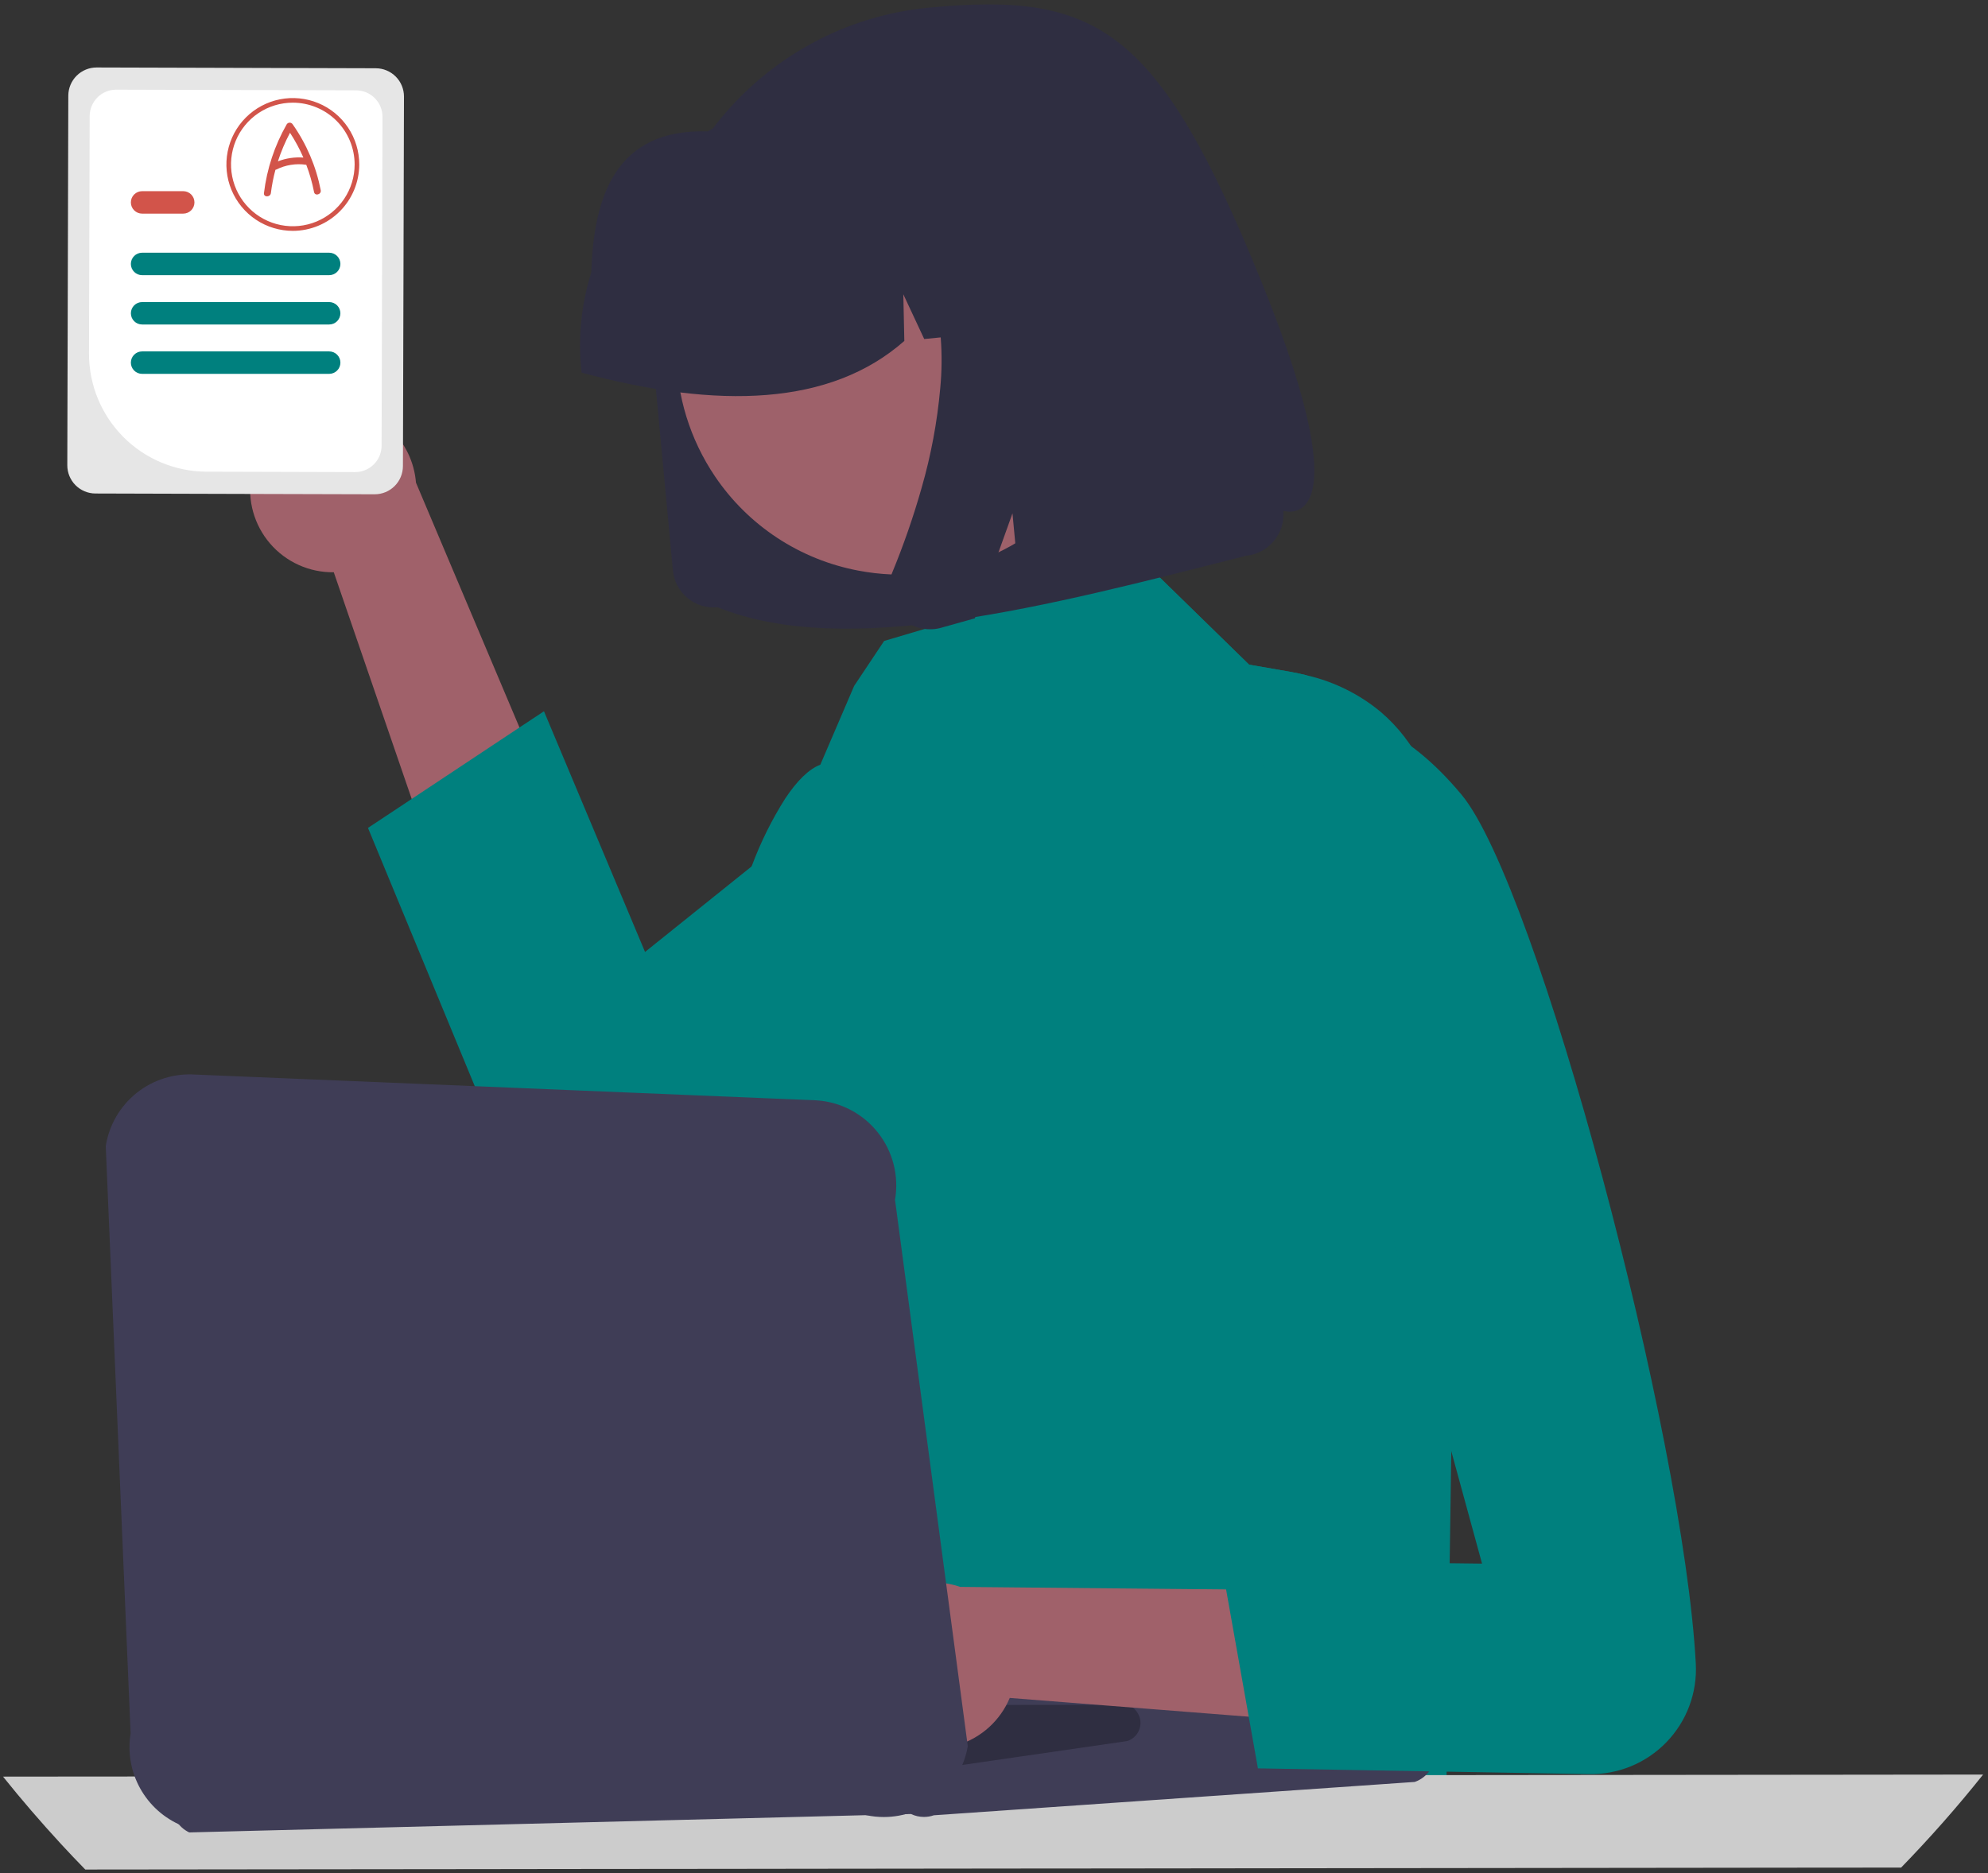 <svg width="382" height="360" viewBox="0 0 382 360" fill="none" xmlns="http://www.w3.org/2000/svg">
<rect x="0" y="0" width="382" height="360" fill="#333333" stroke="none"/>
<path d="M48.27 91.547C47.893 93.835 48.022 96.179 48.649 98.413C49.276 100.646 50.385 102.715 51.898 104.474C53.41 106.232 55.291 107.638 57.405 108.591C59.52 109.544 61.818 110.022 64.138 109.991L103.007 223.091L127.809 206.046L79.931 92.77C79.621 88.877 77.893 85.233 75.076 82.528C72.258 79.824 68.547 78.246 64.644 78.096C60.741 77.945 56.919 79.231 53.901 81.71C50.883 84.189 48.88 87.689 48.27 91.547Z" fill="#A0616A"/>
<path d="M251.144 129.814C233.883 149.452 191.321 184.061 156.258 207.892C148.679 213.043 141.446 217.683 134.898 221.566C130.474 224.188 126.361 226.457 122.658 228.309C120.173 229.547 117.458 230.258 114.685 230.399C111.912 230.539 109.14 230.106 106.543 229.125C103.945 228.144 101.578 226.638 99.589 224.7C97.601 222.762 96.034 220.434 94.987 217.863L70.709 159.127L79.109 153.559L99.821 139.82L104.525 136.708L123.947 182.966L144.429 166.526L157.144 156.318L215.109 109.801L220.108 108.317L231.772 119.699L240.021 127.753L247.779 129.1C248.939 129.302 250.063 129.54 251.144 129.814Z" fill="#00807E"/>
<path d="M280.126 192.778L277.95 342.199L102.198 337.156L130.266 275.2C130.064 273.212 142.585 259.258 142.513 257.19C142.296 251.131 146.821 245.519 147.555 239.18C149.054 226.104 140.474 176.727 144.429 166.526C146.114 161.971 148.272 157.605 150.869 153.501C153.117 150.101 155.422 147.81 157.627 146.981L164.125 131.838L169.888 123.193L215.109 109.801L220.108 108.317L231.772 119.699L240.021 127.753L247.779 129.1C248.939 129.302 250.063 129.54 251.144 129.814C256.348 131.014 261.199 133.417 265.307 136.831C278.851 148.336 280.429 169.977 280.126 192.778Z" fill="#00807E"/>
<path d="M381.06 341.077C376.103 347.294 370.851 353.254 365.304 358.957L346.3 358.972L244.094 359.087L225.695 359.109L213.462 359.123L195.265 359.137L181.267 359.152L155.411 359.181L140.16 359.202L108.044 359.231L92.714 359.253L50.231 359.296L23.547 359.325L16.386 359.332C14.794 357.704 13.226 356.052 11.681 354.375C7.835 350.204 4.134 345.903 0.58 341.473L15.406 341.458L25.506 341.451L48.891 341.422L94.018 341.379L109.269 341.365L115.436 341.358H115.457L120.298 341.35L122.467 341.343L128.021 341.336H130.37L146.838 341.322L182.362 341.278L197.995 341.264L212.965 341.25L226.999 341.235L247.135 341.214L354.678 341.105L381.06 341.077Z" fill="#CCCCCC"/>
<path d="M137.902 116.718L137.863 116.722C135.785 116.915 133.715 116.275 132.108 114.942C130.502 113.609 129.491 111.693 129.298 109.615L125.201 65.886C124.459 58.052 125.3 50.149 127.674 42.647C132.327 28.005 142.451 15.723 155.936 8.362C162.899 4.57 170.557 2.228 178.45 1.476C210.738 -1.6 222.538 5.125 242.483 54.37C262.429 103.615 246.587 98.165 246.587 98.165C246.686 99.219 246.573 100.283 246.253 101.292C245.625 103.26 244.261 104.911 242.446 105.897C241.514 106.403 240.49 106.715 239.435 106.817C201.263 116.52 162.746 126.733 137.896 116.719L137.902 116.718Z" fill="#2F2E41"/>
<path d="M208.951 42.911C213.742 50 216.326 58.351 216.374 66.908C216.423 75.465 213.934 83.844 209.223 90.988C204.513 98.132 197.79 103.719 189.906 107.044C182.021 110.37 173.328 111.284 164.924 109.672C159.361 108.623 154.062 106.48 149.333 103.368C144.604 100.256 140.539 96.237 137.375 91.542C132.593 84.455 130.017 76.111 129.971 67.561C129.925 59.012 132.412 50.64 137.117 43.502C141.822 36.364 148.536 30.779 156.411 27.45C164.286 24.122 172.97 23.2 181.368 24.801C186.936 25.844 192.241 27.982 196.976 31.091C201.711 34.2 205.781 38.218 208.951 42.912L208.951 42.911Z" fill="#9E616A"/>
<path d="M111.665 70.744C111.079 64.549 111.744 58.298 113.621 52.365C114.057 37.851 118.268 24.704 135.971 25.256C141.443 22.279 147.458 20.433 153.658 19.828L162.406 18.965C162.504 18.955 162.603 18.945 162.701 18.936C168.762 18.372 174.874 19.007 180.69 20.806C186.505 22.604 191.909 25.53 196.594 29.417C201.278 33.304 205.152 38.075 207.992 43.459C210.833 48.842 212.585 54.733 213.149 60.794L213.231 61.669L194.723 63.479L186.757 46.432L187.15 64.223L177.591 65.161L173.574 56.561L173.77 65.53C159.577 78.031 138.055 78.686 111.755 71.621L111.665 70.744Z" fill="#2F2E41"/>
<path d="M170.868 112.239C170.71 113.68 170.96 115.136 171.589 116.442C171.906 117.111 172.316 117.732 172.805 118.287C173.224 118.76 173.697 119.182 174.214 119.543C175.748 120.611 177.611 121.097 179.47 120.915C179.586 120.903 179.702 120.889 179.817 120.873C179.933 120.856 180.048 120.837 180.163 120.816C180.279 120.795 180.394 120.771 180.508 120.744C180.623 120.717 180.738 120.687 180.853 120.656L187.312 118.846L194.552 98.66L196.211 116.373L225.585 108.195L218.543 33.031L168.478 37.964L169.851 39.286C174.413 43.726 177.661 49.339 179.239 55.507C180.805 61.757 181.288 68.229 180.668 74.643C180.088 81.128 178.888 87.542 177.082 93.797C175.511 99.337 173.621 104.78 171.423 110.102C171.139 110.785 170.952 111.504 170.868 112.239Z" fill="#2F2E41"/>
<path d="M177.544 349.222C176.683 349.222 175.833 349.029 175.056 348.66L36.362 352.198C35.297 351.694 34.411 350.879 33.82 349.861C33.228 348.842 32.96 347.668 33.05 346.494C33.139 345.32 33.583 344.201 34.323 343.284C35.062 342.367 36.062 341.696 37.19 341.36L127.928 314.305C128.868 314.025 129.863 313.987 130.821 314.194L271.177 331.301C272.419 331.57 273.539 332.237 274.366 333.202C275.193 334.166 275.681 335.375 275.757 336.644C275.833 337.912 275.491 339.171 274.785 340.227C274.078 341.283 273.045 342.079 271.844 342.493L179.444 348.902C178.833 349.114 178.191 349.222 177.544 349.222Z" fill="#3F3D56"/>
<path d="M182.645 339.568C182.019 339.568 181.403 339.408 180.856 339.102L68.216 344.364C67.577 344.006 67.06 343.463 66.733 342.806C66.407 342.149 66.285 341.41 66.385 340.683C66.485 339.956 66.801 339.277 67.293 338.732C67.784 338.188 68.428 337.805 69.141 337.632L109.919 327.734C110.555 327.58 111.221 327.6 111.848 327.791L216.562 327.665C217.308 327.893 217.961 328.354 218.425 328.98C218.89 329.606 219.142 330.364 219.145 331.144C219.148 331.923 218.901 332.683 218.441 333.313C217.98 333.942 217.331 334.407 216.587 334.64L183.734 339.401C183.382 339.512 183.014 339.568 182.645 339.568Z" fill="#2F2E41"/>
<path d="M170.788 333.564C172.738 334.821 174.94 335.635 177.238 335.949C179.536 336.263 181.876 336.07 184.091 335.382C186.307 334.694 188.344 333.529 190.061 331.968C191.777 330.408 193.13 328.49 194.025 326.35L313.251 335.715L307.487 306.178L184.515 305.007C180.82 303.741 176.789 303.875 173.186 305.383C169.584 306.891 166.659 309.669 164.967 313.189C163.275 316.709 162.933 320.727 164.006 324.482C165.079 328.238 167.492 331.469 170.788 333.564Z" fill="#A0616A"/>
<path d="M241.209 141.203C241.209 141.203 259.22 126.795 280.832 152.73C295.407 170.22 323.524 275.953 325.855 319.767C326.002 322.539 325.575 325.312 324.601 327.912C323.626 330.512 322.126 332.882 320.192 334.875C318.259 336.867 315.935 338.439 313.366 339.492C310.796 340.544 308.038 341.054 305.262 340.991L241.714 339.885L234.608 299.938L284.78 300.532L241.209 141.203Z" fill="#00807E"/>
<path d="M169.83 349.238C167.65 349.237 165.492 348.8 163.483 347.953L34.931 350.887C31.538 349.472 28.722 346.954 26.937 343.74C25.152 340.527 24.504 336.805 25.096 333.177L20.32 220.28C20.953 216.247 23.075 212.599 26.268 210.055C29.46 207.511 33.49 206.256 37.563 206.539L156.909 211.489C159.2 211.639 161.433 212.269 163.465 213.338C165.497 214.407 167.281 215.892 168.702 217.695C170.124 219.498 171.15 221.579 171.715 223.804C172.28 226.03 172.371 228.349 171.981 230.611L185.964 335.625C185.307 339.43 183.328 342.881 180.377 345.371C177.426 347.861 173.691 349.231 169.83 349.238Z" fill="#3F3D56"/>
<path d="M72.215 13.121L18.565 12.97C17.127 12.968 15.747 13.537 14.727 14.551C13.708 15.565 13.132 16.942 13.126 18.38L12.932 89.42C12.929 90.857 13.496 92.236 14.509 93.254C15.522 94.273 16.898 94.847 18.335 94.852L48.095 94.938L71.991 95.003C73.429 95.006 74.809 94.437 75.827 93.423C76.846 92.408 77.42 91.031 77.423 89.593L77.438 85.393L77.625 18.56C77.628 17.122 77.06 15.741 76.045 14.721C75.031 13.701 73.653 13.126 72.215 13.121Z" fill="#E6E6E6"/>
<path d="M68.432 17.364L22.326 17.235C20.98 17.233 19.687 17.765 18.733 18.714C17.778 19.664 17.239 20.953 17.233 22.299L17.103 67.973C17.094 73.972 19.464 79.728 23.694 83.981C27.924 88.234 33.668 90.636 39.666 90.659L48.426 90.681L68.231 90.739C69.578 90.741 70.87 90.21 71.825 89.26C72.78 88.311 73.319 87.021 73.324 85.674L73.338 81.078L73.497 22.458C73.5 21.111 72.968 19.818 72.019 18.863C71.069 17.908 69.779 17.369 68.432 17.364Z" fill="white"/>
<path d="M63.253 48.572H27.304C27.021 48.572 26.74 48.628 26.478 48.737C26.216 48.845 25.979 49.004 25.778 49.205C25.578 49.405 25.419 49.643 25.311 49.904C25.202 50.166 25.146 50.447 25.146 50.73C25.146 51.014 25.202 51.294 25.311 51.556C25.419 51.818 25.578 52.056 25.778 52.256C25.979 52.456 26.216 52.615 26.478 52.724C26.74 52.832 27.021 52.888 27.304 52.888H63.253C63.825 52.888 64.374 52.66 64.778 52.256C65.183 51.851 65.41 51.302 65.41 50.73C65.41 50.158 65.183 49.609 64.778 49.205C64.374 48.8 63.825 48.572 63.253 48.572Z" fill="#00807E"/>
<path d="M35.207 36.743H27.304C26.732 36.743 26.183 36.971 25.778 37.375C25.374 37.78 25.146 38.329 25.146 38.901C25.146 39.473 25.374 40.022 25.778 40.427C26.183 40.831 26.732 41.059 27.304 41.059H35.207C35.779 41.059 36.328 40.831 36.733 40.427C37.137 40.022 37.365 39.473 37.365 38.901C37.365 38.329 37.137 37.78 36.733 37.375C36.328 36.971 35.779 36.743 35.207 36.743Z" fill="#D2544A"/>
<path d="M63.253 67.541H27.304C26.732 67.541 26.183 67.768 25.778 68.173C25.374 68.578 25.146 69.126 25.146 69.699C25.146 70.271 25.374 70.82 25.778 71.224C26.183 71.629 26.732 71.856 27.304 71.856H63.253C63.825 71.856 64.374 71.629 64.778 71.224C65.183 70.82 65.41 70.271 65.41 69.699C65.41 69.126 65.183 68.578 64.778 68.173C64.374 67.768 63.825 67.541 63.253 67.541Z" fill="#00807E"/>
<path d="M63.253 58.06H27.304C26.733 58.06 26.185 58.287 25.781 58.691C25.377 59.095 25.15 59.643 25.15 60.215C25.15 60.786 25.377 61.334 25.781 61.738C26.185 62.142 26.733 62.368 27.304 62.368H63.253C63.824 62.368 64.372 62.142 64.776 61.738C65.18 61.334 65.407 60.786 65.407 60.215C65.407 59.643 65.18 59.095 64.776 58.691C64.372 58.287 63.824 58.06 63.253 58.06Z" fill="#00807E"/>
<path d="M56.267 44.373C53.743 44.373 51.275 43.624 49.176 42.222C47.078 40.819 45.442 38.826 44.476 36.494C43.51 34.162 43.257 31.596 43.749 29.12C44.242 26.644 45.457 24.37 47.242 22.585C49.027 20.8 51.301 19.584 53.777 19.092C56.253 18.599 58.819 18.852 61.151 19.818C63.484 20.784 65.477 22.42 66.879 24.519C68.282 26.618 69.03 29.085 69.03 31.61C69.026 34.993 67.681 38.238 65.288 40.63C62.895 43.023 59.651 44.369 56.267 44.373ZM56.267 19.733C53.918 19.733 51.622 20.43 49.669 21.735C47.716 23.04 46.194 24.895 45.295 27.065C44.396 29.235 44.161 31.623 44.619 33.927C45.077 36.23 46.209 38.346 47.869 40.007C49.53 41.668 51.646 42.8 53.95 43.258C56.254 43.716 58.642 43.481 60.812 42.582C62.982 41.683 64.837 40.161 66.142 38.208C67.447 36.255 68.143 33.959 68.143 31.61C68.14 28.461 66.887 25.442 64.661 23.216C62.434 20.989 59.416 19.737 56.267 19.733Z" fill="#D2544A"/>
<path d="M61.627 36.553C60.746 32.002 58.91 27.689 56.24 23.898C56.18 23.8 56.096 23.719 55.995 23.663C55.894 23.607 55.781 23.577 55.666 23.577C55.55 23.577 55.437 23.607 55.337 23.663C55.236 23.719 55.152 23.8 55.091 23.898C52.766 27.965 51.28 32.457 50.721 37.108C50.617 37.956 51.949 37.948 52.051 37.108C52.238 35.601 52.529 34.108 52.923 32.641C52.974 32.631 53.024 32.616 53.072 32.596C54.841 31.708 56.84 31.382 58.799 31.663C58.816 31.666 58.833 31.662 58.85 31.664C59.497 33.366 59.997 35.12 60.345 36.907C60.507 37.747 61.789 37.391 61.627 36.553ZM53.402 31.01C54.013 29.115 54.79 27.279 55.725 25.521C56.715 27.034 57.574 28.627 58.294 30.285C56.63 30.16 54.959 30.407 53.402 31.01Z" fill="#D2544A"/>
</svg>
